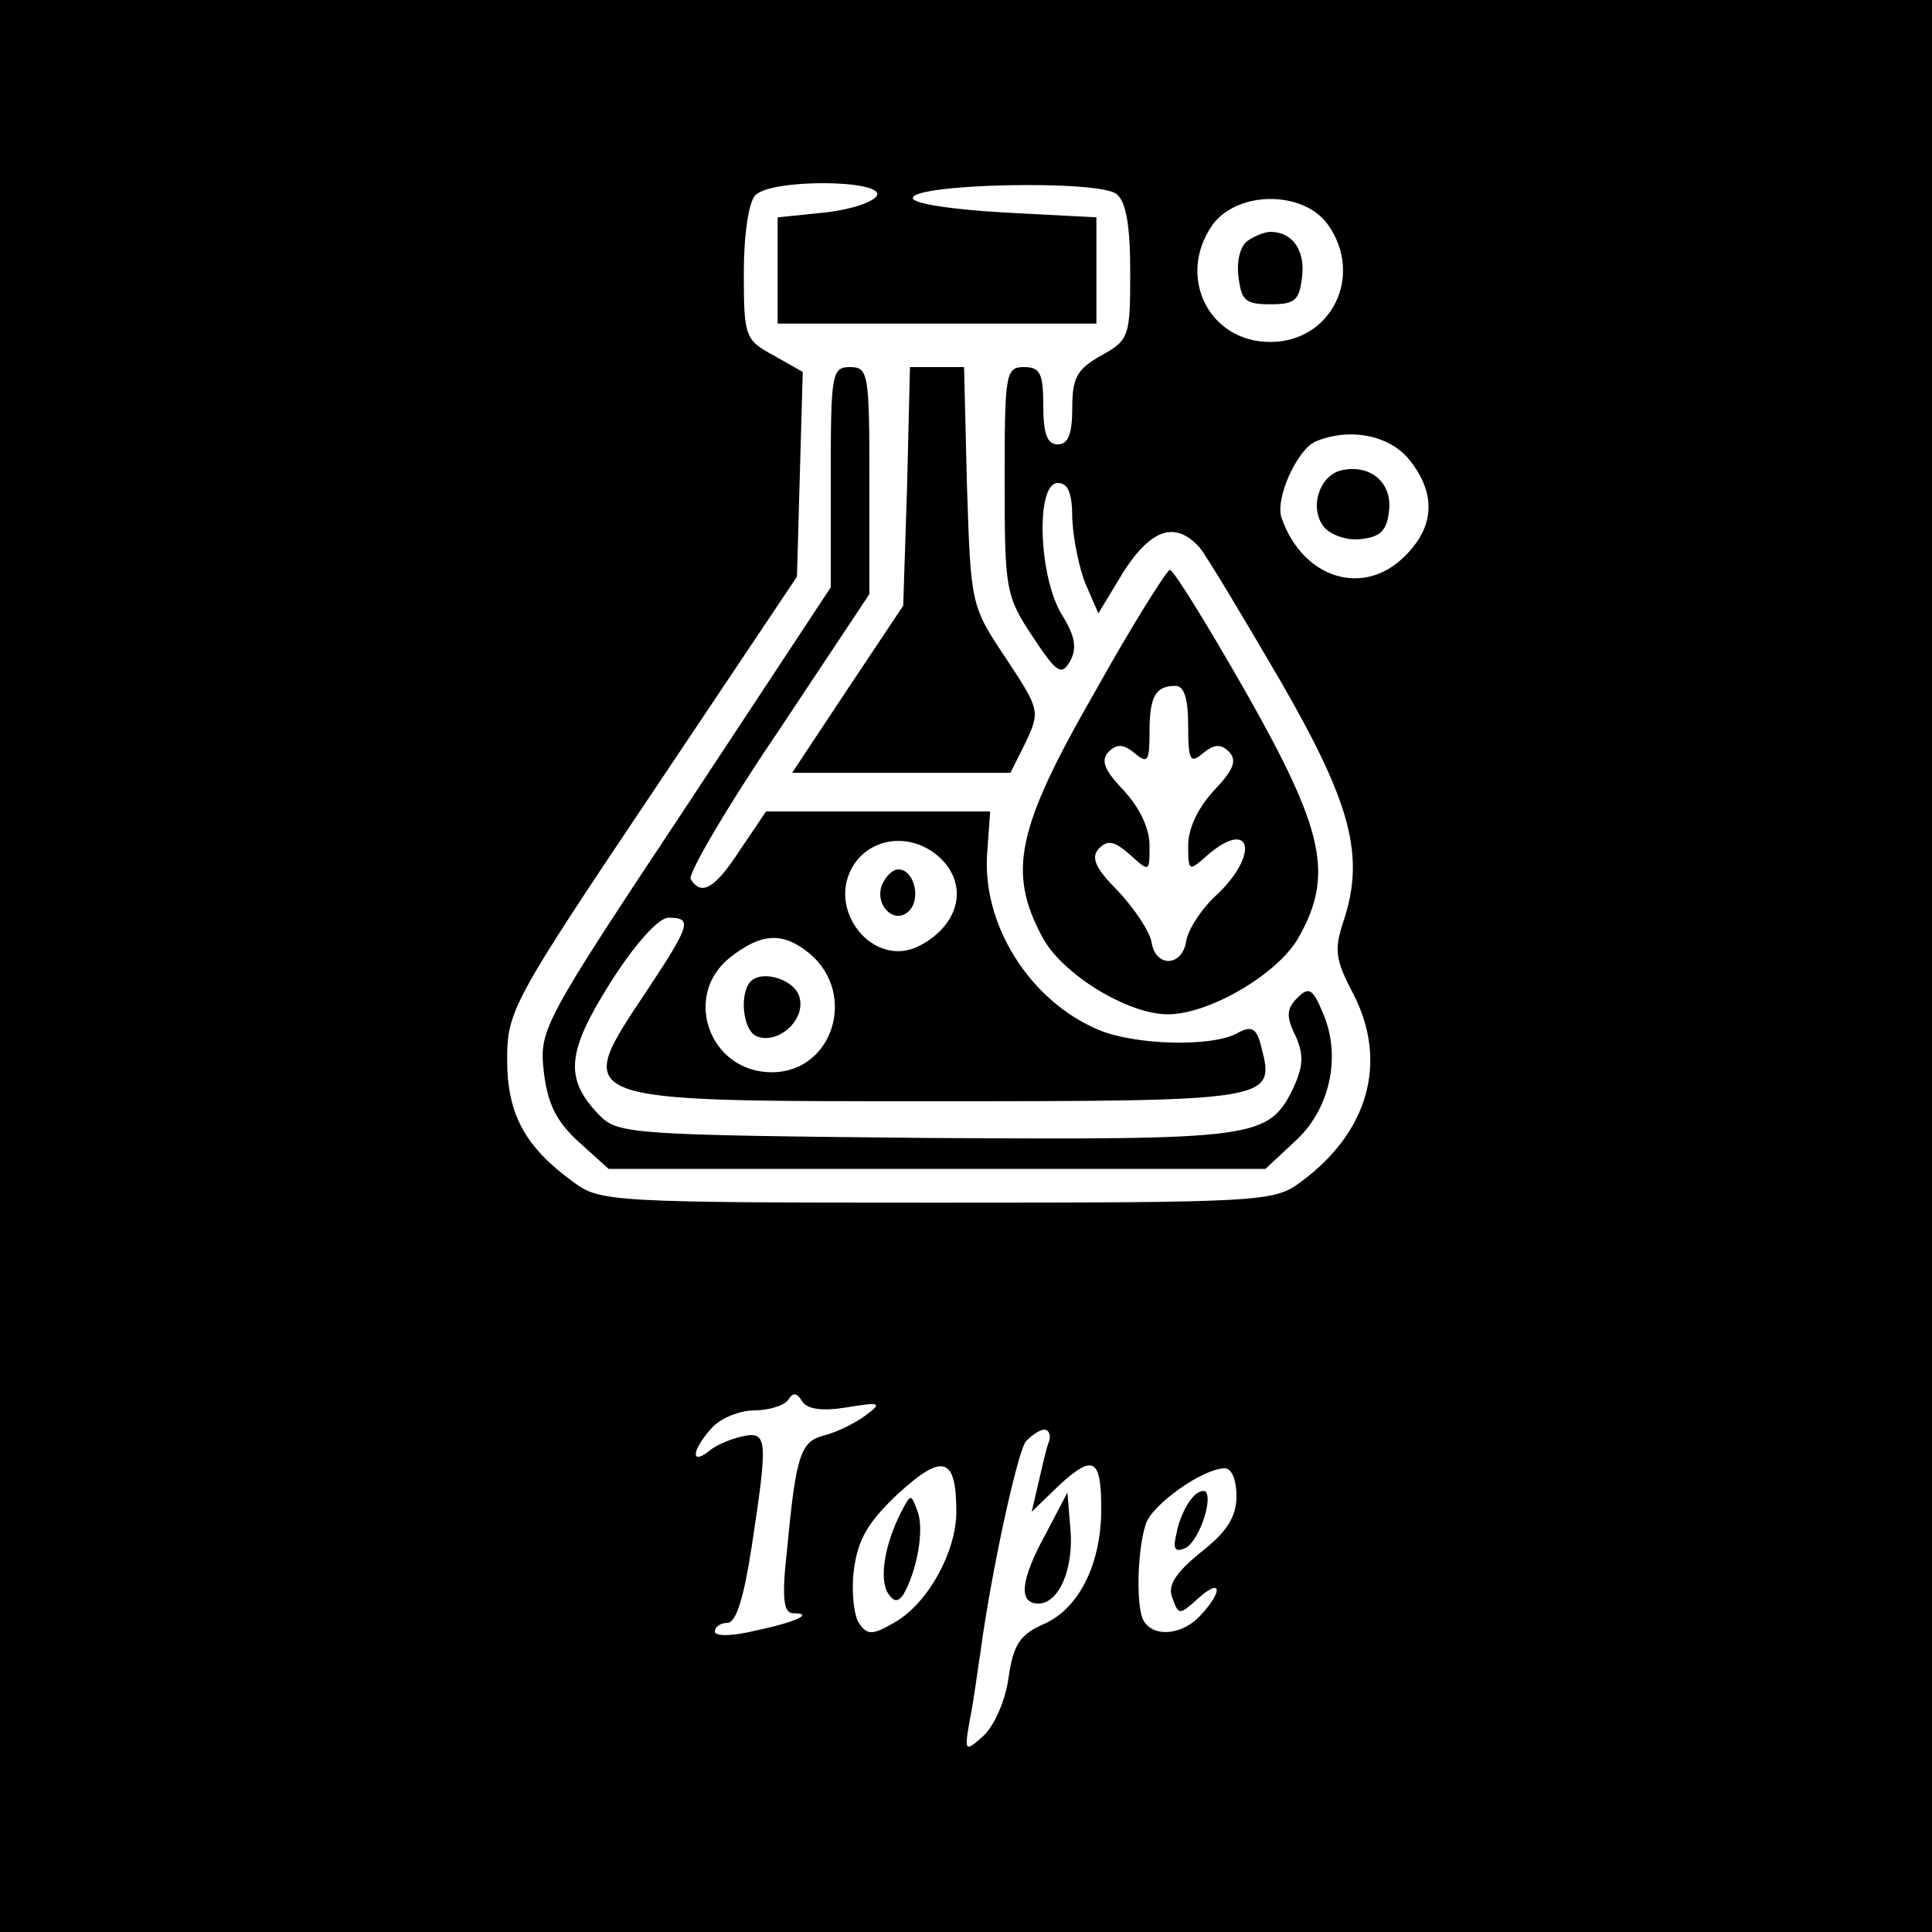<?xml version="1.0" standalone="no"?>
<!DOCTYPE svg PUBLIC "-//W3C//DTD SVG 20010904//EN"
 "http://www.w3.org/TR/2001/REC-SVG-20010904/DTD/svg10.dtd">
<svg version="1.0" xmlns="http://www.w3.org/2000/svg"
 width="200pt" height="200pt" viewBox="0 0 200 200"
 preserveAspectRatio="xMidYMid meet">

<g transform="translate(0,200) scale(0.1,-0.1)"
fill="#000000" stroke="none">
<path d="M0 1000 l0 -1000 1000 0 1000 0 0 1000 0 1000 -1000 0 -1000 0 0
-1000z m908 798 c-3 -7 -27 -15 -54 -18 l-49 -5 0 -55 0 -55 165 0 165 0 0 55
0 55 -95 5 c-53 3 -95 9 -95 15 0 15 194 19 211 4 10 -8 14 -34 14 -81 0 -66
-1 -70 -30 -86 -25 -14 -30 -23 -30 -54 0 -27 -4 -38 -15 -38 -11 0 -15 11
-15 40 0 33 -3 40 -20 40 -19 0 -20 -7 -20 -117 0 -113 1 -120 29 -162 25 -38
30 -41 39 -25 7 13 5 26 -9 48 -24 40 -27 136 -4 136 11 0 15 -11 15 -37 1
-21 7 -51 14 -68 l13 -30 26 43 c29 45 54 53 79 25 8 -10 45 -72 83 -137 74
-128 88 -182 66 -249 -10 -30 -9 -40 10 -76 36 -70 16 -143 -55 -195 -27 -20
-40 -21 -376 -21 -336 0 -349 1 -376 21 -51 37 -69 71 -69 127 0 50 5 60 150
276 l150 224 3 106 3 106 -30 17 c-30 16 -31 20 -31 86 0 39 5 73 12 80 17 17
131 16 126 0z m467 -31 c37 -53 3 -121 -60 -121 -64 0 -97 68 -60 121 26 36
95 36 120 0z m84 -243 c28 -35 26 -69 -4 -99 -43 -44 -106 -24 -128 38 -8 20
16 72 35 80 36 15 77 6 97 -19z m-583 -981 c36 6 38 5 19 -9 -11 -8 -30 -17
-42 -20 -24 -6 -29 -20 -38 -116 -6 -52 -4 -68 6 -68 22 0 4 -9 -39 -18 -24
-6 -42 -6 -42 -1 0 5 6 9 13 9 9 0 17 26 25 78 17 112 17 121 -10 115 -13 -3
-29 -10 -35 -16 -19 -14 -16 3 4 25 9 10 29 18 44 18 15 0 31 5 35 11 5 8 9 7
14 -1 5 -9 21 -11 46 -7z m210 -35 c-3 -7 -7 -26 -11 -43 l-7 -30 29 28 c35
32 43 27 43 -25 0 -57 -23 -103 -59 -119 -25 -11 -32 -21 -37 -56 -3 -23 -15
-50 -26 -60 -19 -17 -20 -17 -14 17 4 19 8 51 11 70 11 82 38 206 47 218 6 6
14 12 19 12 5 0 7 -6 5 -12z m-96 -73 c0 -41 -29 -94 -63 -114 -24 -14 -29
-14 -38 -1 -5 8 -8 33 -5 55 4 31 14 49 46 79 46 42 60 38 60 -19z m290 16 c0
-21 -10 -37 -37 -58 -27 -22 -35 -35 -29 -48 6 -17 7 -17 26 0 24 22 27 9 3
-17 -18 -20 -48 -24 -59 -6 -8 13 -7 72 2 100 6 20 59 58 82 58 7 0 12 -12 12
-29z"/>
<path d="M860 1506 l0 -114 -151 -229 c-148 -223 -151 -229 -146 -273 4 -33
13 -51 36 -72 l31 -28 340 0 340 0 30 28 c36 32 49 87 30 132 -11 27 -15 29
-27 17 -11 -11 -12 -19 -2 -39 9 -20 8 -32 -2 -54 -26 -53 -37 -54 -381 -52
-302 3 -318 4 -337 23 -37 38 -35 65 11 138 26 41 50 67 60 67 25 0 23 -7 -22
-75 -78 -117 -82 -115 301 -115 345 0 349 1 335 55 -5 21 -10 24 -26 15 -27
-14 -105 -12 -143 4 -71 30 -121 109 -115 184 l3 42 -116 0 -116 0 -27 -40
c-26 -40 -40 -48 -51 -30 -3 5 37 74 90 152 l95 143 0 117 c0 111 -1 118 -20
118 -19 0 -20 -7 -20 -114z m112 -393 c31 -28 22 -70 -20 -92 -48 -25 -98 38
-68 84 19 29 60 33 88 8z m-134 -100 c50 -42 24 -123 -39 -123 -65 0 -93 80
-43 119 33 26 55 26 82 4z"/>
<path d="M913 1084 c-8 -21 13 -42 28 -27 13 13 5 43 -11 43 -6 0 -13 -7 -17
-16z"/>
<path d="M777 984 c-12 -13 -8 -52 7 -57 21 -8 49 16 44 39 -3 19 -38 31 -51
18z"/>
<path d="M939 1496 l-4 -123 -58 -87 -57 -86 113 0 113 0 16 32 c15 32 14 34
-21 87 -36 54 -36 55 -40 178 l-3 123 -28 0 -28 0 -3 -124z"/>
<path d="M1133 1283 c-81 -141 -90 -186 -54 -253 20 -38 88 -80 130 -80 43 0
114 42 135 79 37 65 27 111 -54 254 -40 70 -75 127 -79 127 -3 0 -39 -57 -78
-127z m97 -34 c0 -36 2 -40 15 -29 12 10 19 10 27 2 9 -9 5 -19 -15 -40 -16
-17 -27 -39 -27 -57 0 -27 1 -27 18 -12 46 41 57 5 13 -38 -17 -15 -31 -37
-33 -49 -4 -27 -32 -28 -36 -1 -2 11 -18 35 -35 53 -24 24 -28 35 -19 44 9 9
16 7 32 -7 20 -18 20 -18 20 10 0 18 -11 40 -27 57 -20 21 -24 31 -15 40 8 8
15 8 27 -2 13 -11 15 -8 15 22 0 37 6 48 27 48 9 0 13 -14 13 -41z"/>
<path d="M1292 1751 c-8 -5 -12 -21 -10 -37 3 -25 7 -29 33 -29 26 0 30 4 33
29 3 27 -10 46 -33 46 -5 0 -16 -4 -23 -9z"/>
<path d="M1388 1513 c-23 -6 -33 -40 -17 -59 7 -8 24 -14 38 -12 20 2 27 9 29
30 3 29 -20 48 -50 41z"/>
<path d="M1083 413 c-27 -49 -29 -73 -8 -73 21 0 37 36 33 78 l-3 37 -22 -42z"/>
<path d="M933 435 c-17 -33 -23 -69 -14 -84 6 -9 10 -10 16 -2 14 24 22 67 15
86 -7 19 -7 19 -17 0z"/>
<path d="M1233 448 c-6 -7 -13 -23 -15 -35 -4 -16 -2 -20 8 -16 14 5 30 50 22
59 -3 2 -10 -1 -15 -8z"/>
</g>
</svg>

